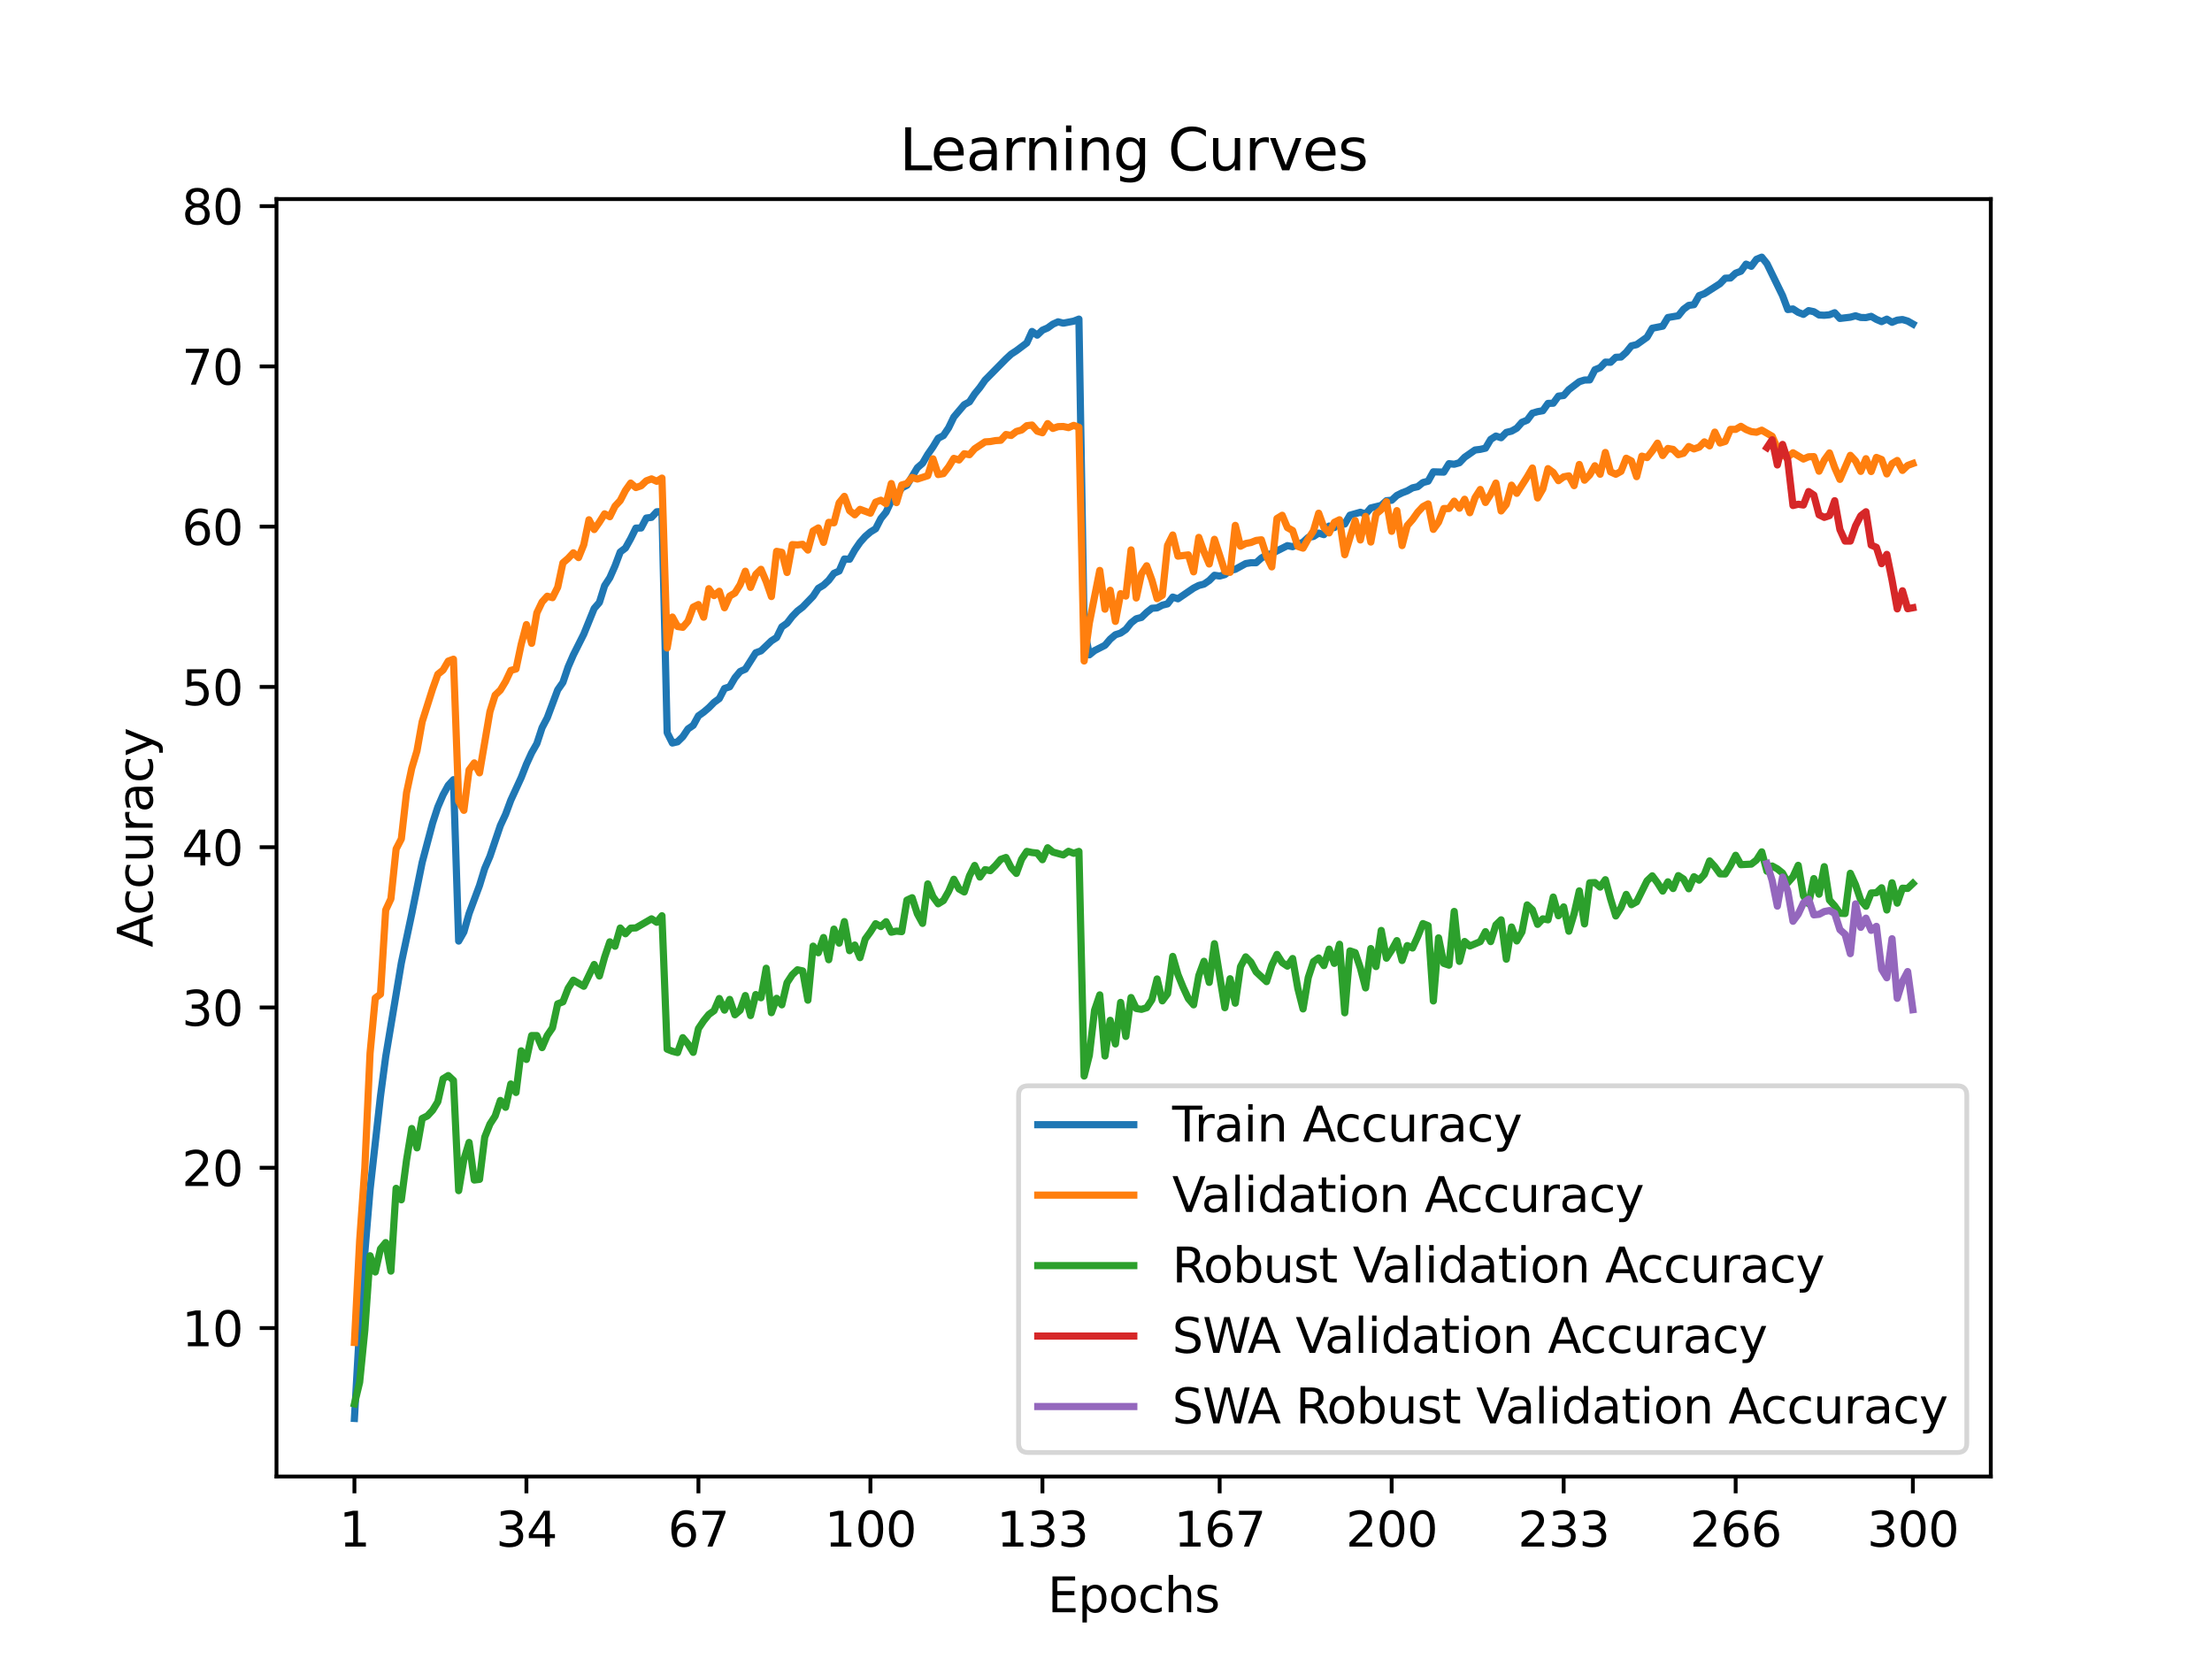 <?xml version="1.0" encoding="utf-8" standalone="no"?>
<!DOCTYPE svg PUBLIC "-//W3C//DTD SVG 1.1//EN"
  "http://www.w3.org/Graphics/SVG/1.1/DTD/svg11.dtd">
<svg xmlns:xlink="http://www.w3.org/1999/xlink" width="460.8pt" height="345.6pt" viewBox="0 0 460.8 345.6" xmlns="http://www.w3.org/2000/svg" version="1.1">
 <defs>
  <style type="text/css">*{stroke-linejoin: round; stroke-linecap: butt}</style>
 </defs>
 <g id="figure_1">
  <g id="patch_1">
   <path d="M 0 345.6 
L 460.8 345.6 
L 460.8 0 
L 0 0 
z
" style="fill: #ffffff"/>
  </g>
  <g id="axes_1">
   <g id="patch_2">
    <path d="M 57.6 307.584 
L 414.72 307.584 
L 414.72 41.472 
L 57.6 41.472 
z
" style="fill: #ffffff"/>
   </g>
   <g id="matplotlib.axis_1">
    <g id="xtick_1">
     <g id="line2d_1">
      <defs>
       <path id="m0b5b64eb12" d="M 0 0 
L 0 3.5 
" style="stroke: #000000; stroke-width: 0.8"/>
      </defs>
      <g>
       <use xlink:href="#m0b5b64eb12" x="73.833" y="307.584" style="stroke: #000000; stroke-width: 0.8"/>
      </g>
     </g>
     <g id="text_1">
      <!-- 1 -->
      <g transform="translate(70.651 322.182) scale(0.1 -0.1)">
       <defs>
        <path id="DejaVuSans-31" d="M 794 531 
L 1825 531 
L 1825 4091 
L 703 3866 
L 703 4441 
L 1819 4666 
L 2450 4666 
L 2450 531 
L 3481 531 
L 3481 0 
L 794 0 
L 794 531 
z
" transform="scale(0.016)"/>
       </defs>
       <use xlink:href="#DejaVuSans-31"/>
      </g>
     </g>
    </g>
    <g id="xtick_2">
     <g id="line2d_2">
      <g>
       <use xlink:href="#m0b5b64eb12" x="109.664" y="307.584" style="stroke: #000000; stroke-width: 0.8"/>
      </g>
     </g>
     <g id="text_2">
      <!-- 34 -->
      <g transform="translate(103.302 322.182) scale(0.1 -0.1)">
       <defs>
        <path id="DejaVuSans-33" d="M 2597 2516 
Q 3050 2419 3304 2112 
Q 3559 1806 3559 1356 
Q 3559 666 3084 287 
Q 2609 -91 1734 -91 
Q 1441 -91 1130 -33 
Q 819 25 488 141 
L 488 750 
Q 750 597 1062 519 
Q 1375 441 1716 441 
Q 2309 441 2620 675 
Q 2931 909 2931 1356 
Q 2931 1769 2642 2001 
Q 2353 2234 1838 2234 
L 1294 2234 
L 1294 2753 
L 1863 2753 
Q 2328 2753 2575 2939 
Q 2822 3125 2822 3475 
Q 2822 3834 2567 4026 
Q 2313 4219 1838 4219 
Q 1578 4219 1281 4162 
Q 984 4106 628 3988 
L 628 4550 
Q 988 4650 1302 4700 
Q 1616 4750 1894 4750 
Q 2613 4750 3031 4423 
Q 3450 4097 3450 3541 
Q 3450 3153 3228 2886 
Q 3006 2619 2597 2516 
z
" transform="scale(0.016)"/>
        <path id="DejaVuSans-34" d="M 2419 4116 
L 825 1625 
L 2419 1625 
L 2419 4116 
z
M 2253 4666 
L 3047 4666 
L 3047 1625 
L 3713 1625 
L 3713 1100 
L 3047 1100 
L 3047 0 
L 2419 0 
L 2419 1100 
L 313 1100 
L 313 1709 
L 2253 4666 
z
" transform="scale(0.016)"/>
       </defs>
       <use xlink:href="#DejaVuSans-33"/>
       <use xlink:href="#DejaVuSans-34" x="63.623"/>
      </g>
     </g>
    </g>
    <g id="xtick_3">
     <g id="line2d_3">
      <g>
       <use xlink:href="#m0b5b64eb12" x="145.496" y="307.584" style="stroke: #000000; stroke-width: 0.8"/>
      </g>
     </g>
     <g id="text_3">
      <!-- 67 -->
      <g transform="translate(139.133 322.182) scale(0.1 -0.1)">
       <defs>
        <path id="DejaVuSans-36" d="M 2113 2584 
Q 1688 2584 1439 2293 
Q 1191 2003 1191 1497 
Q 1191 994 1439 701 
Q 1688 409 2113 409 
Q 2538 409 2786 701 
Q 3034 994 3034 1497 
Q 3034 2003 2786 2293 
Q 2538 2584 2113 2584 
z
M 3366 4563 
L 3366 3988 
Q 3128 4100 2886 4159 
Q 2644 4219 2406 4219 
Q 1781 4219 1451 3797 
Q 1122 3375 1075 2522 
Q 1259 2794 1537 2939 
Q 1816 3084 2150 3084 
Q 2853 3084 3261 2657 
Q 3669 2231 3669 1497 
Q 3669 778 3244 343 
Q 2819 -91 2113 -91 
Q 1303 -91 875 529 
Q 447 1150 447 2328 
Q 447 3434 972 4092 
Q 1497 4750 2381 4750 
Q 2619 4750 2861 4703 
Q 3103 4656 3366 4563 
z
" transform="scale(0.016)"/>
        <path id="DejaVuSans-37" d="M 525 4666 
L 3525 4666 
L 3525 4397 
L 1831 0 
L 1172 0 
L 2766 4134 
L 525 4134 
L 525 4666 
z
" transform="scale(0.016)"/>
       </defs>
       <use xlink:href="#DejaVuSans-36"/>
       <use xlink:href="#DejaVuSans-37" x="63.623"/>
      </g>
     </g>
    </g>
    <g id="xtick_4">
     <g id="line2d_4">
      <g>
       <use xlink:href="#m0b5b64eb12" x="181.327" y="307.584" style="stroke: #000000; stroke-width: 0.8"/>
      </g>
     </g>
     <g id="text_4">
      <!-- 100 -->
      <g transform="translate(171.783 322.182) scale(0.1 -0.1)">
       <defs>
        <path id="DejaVuSans-30" d="M 2034 4250 
Q 1547 4250 1301 3770 
Q 1056 3291 1056 2328 
Q 1056 1369 1301 889 
Q 1547 409 2034 409 
Q 2525 409 2770 889 
Q 3016 1369 3016 2328 
Q 3016 3291 2770 3770 
Q 2525 4250 2034 4250 
z
M 2034 4750 
Q 2819 4750 3233 4129 
Q 3647 3509 3647 2328 
Q 3647 1150 3233 529 
Q 2819 -91 2034 -91 
Q 1250 -91 836 529 
Q 422 1150 422 2328 
Q 422 3509 836 4129 
Q 1250 4750 2034 4750 
z
" transform="scale(0.016)"/>
       </defs>
       <use xlink:href="#DejaVuSans-31"/>
       <use xlink:href="#DejaVuSans-30" x="63.623"/>
       <use xlink:href="#DejaVuSans-30" x="127.246"/>
      </g>
     </g>
    </g>
    <g id="xtick_5">
     <g id="line2d_5">
      <g>
       <use xlink:href="#m0b5b64eb12" x="217.158" y="307.584" style="stroke: #000000; stroke-width: 0.8"/>
      </g>
     </g>
     <g id="text_5">
      <!-- 133 -->
      <g transform="translate(207.615 322.182) scale(0.1 -0.1)">
       <use xlink:href="#DejaVuSans-31"/>
       <use xlink:href="#DejaVuSans-33" x="63.623"/>
       <use xlink:href="#DejaVuSans-33" x="127.246"/>
      </g>
     </g>
    </g>
    <g id="xtick_6">
     <g id="line2d_6">
      <g>
       <use xlink:href="#m0b5b64eb12" x="254.076" y="307.584" style="stroke: #000000; stroke-width: 0.8"/>
      </g>
     </g>
     <g id="text_6">
      <!-- 167 -->
      <g transform="translate(244.532 322.182) scale(0.1 -0.1)">
       <use xlink:href="#DejaVuSans-31"/>
       <use xlink:href="#DejaVuSans-36" x="63.623"/>
       <use xlink:href="#DejaVuSans-37" x="127.246"/>
      </g>
     </g>
    </g>
    <g id="xtick_7">
     <g id="line2d_7">
      <g>
       <use xlink:href="#m0b5b64eb12" x="289.907" y="307.584" style="stroke: #000000; stroke-width: 0.8"/>
      </g>
     </g>
     <g id="text_7">
      <!-- 200 -->
      <g transform="translate(280.363 322.182) scale(0.1 -0.1)">
       <defs>
        <path id="DejaVuSans-32" d="M 1228 531 
L 3431 531 
L 3431 0 
L 469 0 
L 469 531 
Q 828 903 1448 1529 
Q 2069 2156 2228 2338 
Q 2531 2678 2651 2914 
Q 2772 3150 2772 3378 
Q 2772 3750 2511 3984 
Q 2250 4219 1831 4219 
Q 1534 4219 1204 4116 
Q 875 4013 500 3803 
L 500 4441 
Q 881 4594 1212 4672 
Q 1544 4750 1819 4750 
Q 2544 4750 2975 4387 
Q 3406 4025 3406 3419 
Q 3406 3131 3298 2873 
Q 3191 2616 2906 2266 
Q 2828 2175 2409 1742 
Q 1991 1309 1228 531 
z
" transform="scale(0.016)"/>
       </defs>
       <use xlink:href="#DejaVuSans-32"/>
       <use xlink:href="#DejaVuSans-30" x="63.623"/>
       <use xlink:href="#DejaVuSans-30" x="127.246"/>
      </g>
     </g>
    </g>
    <g id="xtick_8">
     <g id="line2d_8">
      <g>
       <use xlink:href="#m0b5b64eb12" x="325.739" y="307.584" style="stroke: #000000; stroke-width: 0.8"/>
      </g>
     </g>
     <g id="text_8">
      <!-- 233 -->
      <g transform="translate(316.195 322.182) scale(0.1 -0.1)">
       <use xlink:href="#DejaVuSans-32"/>
       <use xlink:href="#DejaVuSans-33" x="63.623"/>
       <use xlink:href="#DejaVuSans-33" x="127.246"/>
      </g>
     </g>
    </g>
    <g id="xtick_9">
     <g id="line2d_9">
      <g>
       <use xlink:href="#m0b5b64eb12" x="361.57" y="307.584" style="stroke: #000000; stroke-width: 0.8"/>
      </g>
     </g>
     <g id="text_9">
      <!-- 266 -->
      <g transform="translate(352.026 322.182) scale(0.1 -0.1)">
       <use xlink:href="#DejaVuSans-32"/>
       <use xlink:href="#DejaVuSans-36" x="63.623"/>
       <use xlink:href="#DejaVuSans-36" x="127.246"/>
      </g>
     </g>
    </g>
    <g id="xtick_10">
     <g id="line2d_10">
      <g>
       <use xlink:href="#m0b5b64eb12" x="398.487" y="307.584" style="stroke: #000000; stroke-width: 0.8"/>
      </g>
     </g>
     <g id="text_10">
      <!-- 300 -->
      <g transform="translate(388.944 322.182) scale(0.1 -0.1)">
       <use xlink:href="#DejaVuSans-33"/>
       <use xlink:href="#DejaVuSans-30" x="63.623"/>
       <use xlink:href="#DejaVuSans-30" x="127.246"/>
      </g>
     </g>
    </g>
    <g id="text_11">
     <!-- Epochs -->
     <g transform="translate(218.244 335.861) scale(0.1 -0.1)">
      <defs>
       <path id="DejaVuSans-45" d="M 628 4666 
L 3578 4666 
L 3578 4134 
L 1259 4134 
L 1259 2753 
L 3481 2753 
L 3481 2222 
L 1259 2222 
L 1259 531 
L 3634 531 
L 3634 0 
L 628 0 
L 628 4666 
z
" transform="scale(0.016)"/>
       <path id="DejaVuSans-70" d="M 1159 525 
L 1159 -1331 
L 581 -1331 
L 581 3500 
L 1159 3500 
L 1159 2969 
Q 1341 3281 1617 3432 
Q 1894 3584 2278 3584 
Q 2916 3584 3314 3078 
Q 3713 2572 3713 1747 
Q 3713 922 3314 415 
Q 2916 -91 2278 -91 
Q 1894 -91 1617 61 
Q 1341 213 1159 525 
z
M 3116 1747 
Q 3116 2381 2855 2742 
Q 2594 3103 2138 3103 
Q 1681 3103 1420 2742 
Q 1159 2381 1159 1747 
Q 1159 1113 1420 752 
Q 1681 391 2138 391 
Q 2594 391 2855 752 
Q 3116 1113 3116 1747 
z
" transform="scale(0.016)"/>
       <path id="DejaVuSans-6f" d="M 1959 3097 
Q 1497 3097 1228 2736 
Q 959 2375 959 1747 
Q 959 1119 1226 758 
Q 1494 397 1959 397 
Q 2419 397 2687 759 
Q 2956 1122 2956 1747 
Q 2956 2369 2687 2733 
Q 2419 3097 1959 3097 
z
M 1959 3584 
Q 2709 3584 3137 3096 
Q 3566 2609 3566 1747 
Q 3566 888 3137 398 
Q 2709 -91 1959 -91 
Q 1206 -91 779 398 
Q 353 888 353 1747 
Q 353 2609 779 3096 
Q 1206 3584 1959 3584 
z
" transform="scale(0.016)"/>
       <path id="DejaVuSans-63" d="M 3122 3366 
L 3122 2828 
Q 2878 2963 2633 3030 
Q 2388 3097 2138 3097 
Q 1578 3097 1268 2742 
Q 959 2388 959 1747 
Q 959 1106 1268 751 
Q 1578 397 2138 397 
Q 2388 397 2633 464 
Q 2878 531 3122 666 
L 3122 134 
Q 2881 22 2623 -34 
Q 2366 -91 2075 -91 
Q 1284 -91 818 406 
Q 353 903 353 1747 
Q 353 2603 823 3093 
Q 1294 3584 2113 3584 
Q 2378 3584 2631 3529 
Q 2884 3475 3122 3366 
z
" transform="scale(0.016)"/>
       <path id="DejaVuSans-68" d="M 3513 2113 
L 3513 0 
L 2938 0 
L 2938 2094 
Q 2938 2591 2744 2837 
Q 2550 3084 2163 3084 
Q 1697 3084 1428 2787 
Q 1159 2491 1159 1978 
L 1159 0 
L 581 0 
L 581 4863 
L 1159 4863 
L 1159 2956 
Q 1366 3272 1645 3428 
Q 1925 3584 2291 3584 
Q 2894 3584 3203 3211 
Q 3513 2838 3513 2113 
z
" transform="scale(0.016)"/>
       <path id="DejaVuSans-73" d="M 2834 3397 
L 2834 2853 
Q 2591 2978 2328 3040 
Q 2066 3103 1784 3103 
Q 1356 3103 1142 2972 
Q 928 2841 928 2578 
Q 928 2378 1081 2264 
Q 1234 2150 1697 2047 
L 1894 2003 
Q 2506 1872 2764 1633 
Q 3022 1394 3022 966 
Q 3022 478 2636 193 
Q 2250 -91 1575 -91 
Q 1294 -91 989 -36 
Q 684 19 347 128 
L 347 722 
Q 666 556 975 473 
Q 1284 391 1588 391 
Q 1994 391 2212 530 
Q 2431 669 2431 922 
Q 2431 1156 2273 1281 
Q 2116 1406 1581 1522 
L 1381 1569 
Q 847 1681 609 1914 
Q 372 2147 372 2553 
Q 372 3047 722 3315 
Q 1072 3584 1716 3584 
Q 2034 3584 2315 3537 
Q 2597 3491 2834 3397 
z
" transform="scale(0.016)"/>
      </defs>
      <use xlink:href="#DejaVuSans-45"/>
      <use xlink:href="#DejaVuSans-70" x="63.184"/>
      <use xlink:href="#DejaVuSans-6f" x="126.66"/>
      <use xlink:href="#DejaVuSans-63" x="187.842"/>
      <use xlink:href="#DejaVuSans-68" x="242.822"/>
      <use xlink:href="#DejaVuSans-73" x="306.201"/>
     </g>
    </g>
   </g>
   <g id="matplotlib.axis_2">
    <g id="ytick_1">
     <g id="line2d_11">
      <defs>
       <path id="mb87dd164bf" d="M 0 0 
L -3.5 0 
" style="stroke: #000000; stroke-width: 0.8"/>
      </defs>
      <g>
       <use xlink:href="#mb87dd164bf" x="57.6" y="276.654" style="stroke: #000000; stroke-width: 0.8"/>
      </g>
     </g>
     <g id="text_12">
      <!-- 10 -->
      <g transform="translate(37.875 280.453) scale(0.1 -0.1)">
       <use xlink:href="#DejaVuSans-31"/>
       <use xlink:href="#DejaVuSans-30" x="63.623"/>
      </g>
     </g>
    </g>
    <g id="ytick_2">
     <g id="line2d_12">
      <g>
       <use xlink:href="#mb87dd164bf" x="57.6" y="243.266" style="stroke: #000000; stroke-width: 0.8"/>
      </g>
     </g>
     <g id="text_13">
      <!-- 20 -->
      <g transform="translate(37.875 247.065) scale(0.1 -0.1)">
       <use xlink:href="#DejaVuSans-32"/>
       <use xlink:href="#DejaVuSans-30" x="63.623"/>
      </g>
     </g>
    </g>
    <g id="ytick_3">
     <g id="line2d_13">
      <g>
       <use xlink:href="#mb87dd164bf" x="57.6" y="209.878" style="stroke: #000000; stroke-width: 0.8"/>
      </g>
     </g>
     <g id="text_14">
      <!-- 30 -->
      <g transform="translate(37.875 213.677) scale(0.1 -0.1)">
       <use xlink:href="#DejaVuSans-33"/>
       <use xlink:href="#DejaVuSans-30" x="63.623"/>
      </g>
     </g>
    </g>
    <g id="ytick_4">
     <g id="line2d_14">
      <g>
       <use xlink:href="#mb87dd164bf" x="57.6" y="176.49" style="stroke: #000000; stroke-width: 0.8"/>
      </g>
     </g>
     <g id="text_15">
      <!-- 40 -->
      <g transform="translate(37.875 180.289) scale(0.1 -0.1)">
       <use xlink:href="#DejaVuSans-34"/>
       <use xlink:href="#DejaVuSans-30" x="63.623"/>
      </g>
     </g>
    </g>
    <g id="ytick_5">
     <g id="line2d_15">
      <g>
       <use xlink:href="#mb87dd164bf" x="57.6" y="143.101" style="stroke: #000000; stroke-width: 0.8"/>
      </g>
     </g>
     <g id="text_16">
      <!-- 50 -->
      <g transform="translate(37.875 146.901) scale(0.1 -0.1)">
       <defs>
        <path id="DejaVuSans-35" d="M 691 4666 
L 3169 4666 
L 3169 4134 
L 1269 4134 
L 1269 2991 
Q 1406 3038 1543 3061 
Q 1681 3084 1819 3084 
Q 2600 3084 3056 2656 
Q 3513 2228 3513 1497 
Q 3513 744 3044 326 
Q 2575 -91 1722 -91 
Q 1428 -91 1123 -41 
Q 819 9 494 109 
L 494 744 
Q 775 591 1075 516 
Q 1375 441 1709 441 
Q 2250 441 2565 725 
Q 2881 1009 2881 1497 
Q 2881 1984 2565 2268 
Q 2250 2553 1709 2553 
Q 1456 2553 1204 2497 
Q 953 2441 691 2322 
L 691 4666 
z
" transform="scale(0.016)"/>
       </defs>
       <use xlink:href="#DejaVuSans-35"/>
       <use xlink:href="#DejaVuSans-30" x="63.623"/>
      </g>
     </g>
    </g>
    <g id="ytick_6">
     <g id="line2d_16">
      <g>
       <use xlink:href="#mb87dd164bf" x="57.6" y="109.713" style="stroke: #000000; stroke-width: 0.8"/>
      </g>
     </g>
     <g id="text_17">
      <!-- 60 -->
      <g transform="translate(37.875 113.513) scale(0.1 -0.1)">
       <use xlink:href="#DejaVuSans-36"/>
       <use xlink:href="#DejaVuSans-30" x="63.623"/>
      </g>
     </g>
    </g>
    <g id="ytick_7">
     <g id="line2d_17">
      <g>
       <use xlink:href="#mb87dd164bf" x="57.6" y="76.325" style="stroke: #000000; stroke-width: 0.8"/>
      </g>
     </g>
     <g id="text_18">
      <!-- 70 -->
      <g transform="translate(37.875 80.125) scale(0.1 -0.1)">
       <use xlink:href="#DejaVuSans-37"/>
       <use xlink:href="#DejaVuSans-30" x="63.623"/>
      </g>
     </g>
    </g>
    <g id="ytick_8">
     <g id="line2d_18">
      <g>
       <use xlink:href="#mb87dd164bf" x="57.6" y="42.937" style="stroke: #000000; stroke-width: 0.8"/>
      </g>
     </g>
     <g id="text_19">
      <!-- 80 -->
      <g transform="translate(37.875 46.736) scale(0.1 -0.1)">
       <defs>
        <path id="DejaVuSans-38" d="M 2034 2216 
Q 1584 2216 1326 1975 
Q 1069 1734 1069 1313 
Q 1069 891 1326 650 
Q 1584 409 2034 409 
Q 2484 409 2743 651 
Q 3003 894 3003 1313 
Q 3003 1734 2745 1975 
Q 2488 2216 2034 2216 
z
M 1403 2484 
Q 997 2584 770 2862 
Q 544 3141 544 3541 
Q 544 4100 942 4425 
Q 1341 4750 2034 4750 
Q 2731 4750 3128 4425 
Q 3525 4100 3525 3541 
Q 3525 3141 3298 2862 
Q 3072 2584 2669 2484 
Q 3125 2378 3379 2068 
Q 3634 1759 3634 1313 
Q 3634 634 3220 271 
Q 2806 -91 2034 -91 
Q 1263 -91 848 271 
Q 434 634 434 1313 
Q 434 1759 690 2068 
Q 947 2378 1403 2484 
z
M 1172 3481 
Q 1172 3119 1398 2916 
Q 1625 2713 2034 2713 
Q 2441 2713 2670 2916 
Q 2900 3119 2900 3481 
Q 2900 3844 2670 4047 
Q 2441 4250 2034 4250 
Q 1625 4250 1398 4047 
Q 1172 3844 1172 3481 
z
" transform="scale(0.016)"/>
       </defs>
       <use xlink:href="#DejaVuSans-38"/>
       <use xlink:href="#DejaVuSans-30" x="63.623"/>
      </g>
     </g>
    </g>
    <g id="text_20">
     <!-- Accuracy -->
     <g transform="translate(31.795 197.356) rotate(-90) scale(0.1 -0.1)">
      <defs>
       <path id="DejaVuSans-41" d="M 2188 4044 
L 1331 1722 
L 3047 1722 
L 2188 4044 
z
M 1831 4666 
L 2547 4666 
L 4325 0 
L 3669 0 
L 3244 1197 
L 1141 1197 
L 716 0 
L 50 0 
L 1831 4666 
z
" transform="scale(0.016)"/>
       <path id="DejaVuSans-75" d="M 544 1381 
L 544 3500 
L 1119 3500 
L 1119 1403 
Q 1119 906 1312 657 
Q 1506 409 1894 409 
Q 2359 409 2629 706 
Q 2900 1003 2900 1516 
L 2900 3500 
L 3475 3500 
L 3475 0 
L 2900 0 
L 2900 538 
Q 2691 219 2414 64 
Q 2138 -91 1772 -91 
Q 1169 -91 856 284 
Q 544 659 544 1381 
z
M 1991 3584 
L 1991 3584 
z
" transform="scale(0.016)"/>
       <path id="DejaVuSans-72" d="M 2631 2963 
Q 2534 3019 2420 3045 
Q 2306 3072 2169 3072 
Q 1681 3072 1420 2755 
Q 1159 2438 1159 1844 
L 1159 0 
L 581 0 
L 581 3500 
L 1159 3500 
L 1159 2956 
Q 1341 3275 1631 3429 
Q 1922 3584 2338 3584 
Q 2397 3584 2469 3576 
Q 2541 3569 2628 3553 
L 2631 2963 
z
" transform="scale(0.016)"/>
       <path id="DejaVuSans-61" d="M 2194 1759 
Q 1497 1759 1228 1600 
Q 959 1441 959 1056 
Q 959 750 1161 570 
Q 1363 391 1709 391 
Q 2188 391 2477 730 
Q 2766 1069 2766 1631 
L 2766 1759 
L 2194 1759 
z
M 3341 1997 
L 3341 0 
L 2766 0 
L 2766 531 
Q 2569 213 2275 61 
Q 1981 -91 1556 -91 
Q 1019 -91 701 211 
Q 384 513 384 1019 
Q 384 1609 779 1909 
Q 1175 2209 1959 2209 
L 2766 2209 
L 2766 2266 
Q 2766 2663 2505 2880 
Q 2244 3097 1772 3097 
Q 1472 3097 1187 3025 
Q 903 2953 641 2809 
L 641 3341 
Q 956 3463 1253 3523 
Q 1550 3584 1831 3584 
Q 2591 3584 2966 3190 
Q 3341 2797 3341 1997 
z
" transform="scale(0.016)"/>
       <path id="DejaVuSans-79" d="M 2059 -325 
Q 1816 -950 1584 -1140 
Q 1353 -1331 966 -1331 
L 506 -1331 
L 506 -850 
L 844 -850 
Q 1081 -850 1212 -737 
Q 1344 -625 1503 -206 
L 1606 56 
L 191 3500 
L 800 3500 
L 1894 763 
L 2988 3500 
L 3597 3500 
L 2059 -325 
z
" transform="scale(0.016)"/>
      </defs>
      <use xlink:href="#DejaVuSans-41"/>
      <use xlink:href="#DejaVuSans-63" x="66.658"/>
      <use xlink:href="#DejaVuSans-63" x="121.639"/>
      <use xlink:href="#DejaVuSans-75" x="176.619"/>
      <use xlink:href="#DejaVuSans-72" x="239.998"/>
      <use xlink:href="#DejaVuSans-61" x="281.111"/>
      <use xlink:href="#DejaVuSans-63" x="342.391"/>
      <use xlink:href="#DejaVuSans-79" x="397.371"/>
     </g>
    </g>
   </g>
   <g id="line2d_19">
    <path d="M 73.833 295.488 
L 74.919 276.433 
L 76.004 260.871 
L 77.09 247.843 
L 79.262 228.351 
L 80.348 220.138 
L 83.605 200.602 
L 85.777 190.362 
L 87.948 179.648 
L 90.12 171.461 
L 91.206 168.116 
L 92.291 165.598 
L 93.377 163.602 
L 94.463 162.423 
L 95.549 196.042 
L 96.635 194.142 
L 97.72 190.296 
L 99.892 184.466 
L 100.978 180.92 
L 102.064 178.396 
L 104.235 171.975 
L 105.321 169.642 
L 106.407 166.704 
L 108.578 161.976 
L 109.664 159.208 
L 110.75 156.827 
L 111.836 154.911 
L 112.922 151.599 
L 114.007 149.522 
L 116.179 143.716 
L 117.265 142.157 
L 118.351 138.941 
L 119.436 136.441 
L 121.608 132.11 
L 123.78 126.751 
L 124.865 125.503 
L 125.951 122.017 
L 127.037 120.347 
L 128.123 117.883 
L 129.209 114.989 
L 130.294 114.167 
L 131.38 112.217 
L 132.466 110.011 
L 133.552 109.991 
L 134.638 107.92 
L 135.723 107.774 
L 136.809 106.615 
L 137.895 106.555 
L 138.981 152.624 
L 140.067 154.784 
L 141.152 154.53 
L 142.238 153.465 
L 143.324 151.849 
L 144.41 151.101 
L 145.496 149.125 
L 146.581 148.357 
L 147.667 147.429 
L 148.753 146.323 
L 149.839 145.529 
L 150.925 143.425 
L 152.01 143.061 
L 153.096 141.202 
L 154.182 139.886 
L 155.268 139.399 
L 157.439 135.986 
L 158.525 135.589 
L 160.697 133.509 
L 161.783 132.815 
L 162.868 130.591 
L 163.954 129.83 
L 165.04 128.411 
L 166.126 127.289 
L 167.212 126.458 
L 169.383 124.207 
L 170.469 122.558 
L 171.555 121.9 
L 172.641 120.885 
L 173.726 119.433 
L 174.812 118.955 
L 175.898 116.448 
L 176.984 116.501 
L 178.07 114.568 
L 179.155 112.995 
L 180.241 111.76 
L 181.327 110.822 
L 182.413 110.154 
L 183.499 108.027 
L 184.584 106.688 
L 185.67 104.351 
L 186.756 103.433 
L 187.842 101.65 
L 188.928 101.079 
L 191.099 97.45 
L 192.185 96.505 
L 193.271 94.662 
L 194.357 93.093 
L 195.442 91.3 
L 196.528 90.739 
L 197.614 89.123 
L 198.7 86.873 
L 200.871 84.302 
L 201.957 83.711 
L 203.043 82.058 
L 204.129 80.726 
L 205.215 79.183 
L 209.558 74.779 
L 210.644 73.774 
L 211.729 73.067 
L 213.901 71.437 
L 214.987 69.05 
L 216.073 69.818 
L 217.158 68.783 
L 218.244 68.312 
L 219.33 67.531 
L 220.416 67.04 
L 221.502 67.321 
L 223.673 66.903 
L 224.759 66.476 
L 225.845 130.901 
L 226.931 136.414 
L 228.016 135.536 
L 230.188 134.427 
L 231.274 133.148 
L 232.36 132.227 
L 233.445 131.876 
L 234.531 131.125 
L 235.617 129.76 
L 236.703 128.902 
L 237.789 128.621 
L 238.875 127.573 
L 239.96 126.715 
L 241.046 126.634 
L 242.132 126.067 
L 243.218 125.796 
L 244.304 124.384 
L 245.389 124.741 
L 248.647 122.514 
L 249.733 121.96 
L 250.818 121.68 
L 251.904 120.935 
L 252.99 119.84 
L 254.076 120 
L 255.162 119.703 
L 256.247 118.852 
L 257.333 118.598 
L 259.505 117.403 
L 260.591 117.229 
L 261.676 117.226 
L 262.762 116.254 
L 263.848 115.613 
L 264.934 115.313 
L 268.191 113.667 
L 269.277 113.884 
L 271.449 112.949 
L 272.534 111.947 
L 273.62 111.753 
L 274.706 111.052 
L 275.792 111.373 
L 276.878 109.59 
L 277.963 109.904 
L 279.049 108.688 
L 280.135 109.162 
L 281.221 107.326 
L 283.392 106.712 
L 284.478 107.082 
L 285.564 105.817 
L 287.736 105.286 
L 288.821 104.301 
L 289.907 104.214 
L 290.993 103.209 
L 292.079 102.669 
L 293.165 102.254 
L 294.25 101.63 
L 295.336 101.383 
L 296.422 100.522 
L 297.508 100.238 
L 298.594 98.291 
L 300.765 98.351 
L 301.851 96.589 
L 302.937 96.712 
L 304.023 96.398 
L 305.108 95.26 
L 307.28 93.744 
L 308.366 93.61 
L 309.452 93.363 
L 310.537 91.537 
L 311.623 90.839 
L 312.709 91.186 
L 313.795 90.078 
L 314.881 89.814 
L 315.966 89.203 
L 317.052 87.974 
L 318.138 87.53 
L 319.224 86.071 
L 320.31 85.754 
L 321.395 85.56 
L 322.481 84.035 
L 323.567 84.001 
L 324.653 82.522 
L 325.739 82.389 
L 326.824 81.16 
L 328.996 79.514 
L 330.082 79.17 
L 331.168 79.14 
L 332.253 77.026 
L 333.339 76.586 
L 334.425 75.437 
L 335.511 75.471 
L 336.597 74.432 
L 337.682 74.379 
L 338.768 73.397 
L 339.854 72.048 
L 340.94 71.795 
L 343.111 70.249 
L 344.197 68.376 
L 346.369 67.948 
L 347.455 66.145 
L 349.626 65.775 
L 350.712 64.422 
L 351.798 63.618 
L 352.884 63.464 
L 353.969 61.574 
L 355.055 61.18 
L 358.313 59.087 
L 359.398 57.952 
L 360.484 57.915 
L 361.57 56.907 
L 362.656 56.503 
L 363.742 55.024 
L 364.827 55.474 
L 365.913 54.019 
L 366.999 53.568 
L 368.085 54.92 
L 371.342 61.594 
L 372.428 64.483 
L 373.514 64.362 
L 374.6 65.067 
L 375.685 65.488 
L 376.771 64.706 
L 377.857 64.93 
L 378.943 65.618 
L 380.029 65.675 
L 381.114 65.571 
L 382.2 65.147 
L 383.286 66.339 
L 385.458 66.079 
L 386.543 65.785 
L 387.629 66.135 
L 388.715 66.162 
L 389.801 65.902 
L 390.887 66.539 
L 391.972 67 
L 393.058 66.486 
L 394.144 67.14 
L 395.23 66.693 
L 396.316 66.563 
L 397.401 66.88 
L 398.487 67.494 
L 398.487 67.494 
" clip-path="url(#p95f26fc5dc)" style="fill: none; stroke: #1f77b4; stroke-width: 1.5; stroke-linecap: square"/>
   </g>
   <g id="line2d_20">
    <path d="M 73.833 279.659 
L 74.919 258.524 
L 76.004 243.232 
L 77.09 219.393 
L 78.176 207.908 
L 79.262 207.106 
L 80.348 189.578 
L 81.433 187.241 
L 82.519 176.857 
L 83.605 174.753 
L 84.691 165.138 
L 85.777 160.029 
L 86.862 156.423 
L 87.948 150.347 
L 90.12 143.502 
L 91.206 140.464 
L 92.291 139.596 
L 93.377 137.726 
L 94.463 137.325 
L 95.549 166.907 
L 96.635 168.81 
L 97.72 160.396 
L 98.806 158.927 
L 99.892 160.997 
L 102.064 148.243 
L 103.149 144.804 
L 104.235 143.769 
L 105.321 141.966 
L 106.407 139.662 
L 107.493 139.362 
L 108.578 134.22 
L 109.664 130.114 
L 110.75 134.02 
L 111.836 127.676 
L 112.922 125.406 
L 114.007 124.204 
L 115.093 124.504 
L 116.179 122.334 
L 117.265 117.259 
L 118.351 116.324 
L 119.436 115.156 
L 120.522 116.157 
L 121.608 113.486 
L 122.694 108.278 
L 123.78 110.314 
L 124.865 108.779 
L 125.951 107.042 
L 127.037 107.643 
L 128.123 105.44 
L 129.209 104.271 
L 130.294 102.168 
L 131.38 100.632 
L 132.466 101.567 
L 133.552 101.199 
L 134.638 100.164 
L 135.723 99.764 
L 136.809 100.265 
L 137.895 99.597 
L 138.981 134.988 
L 140.067 128.544 
L 141.152 130.514 
L 142.238 130.681 
L 143.324 129.412 
L 144.41 126.474 
L 145.496 125.94 
L 146.581 128.578 
L 147.667 122.635 
L 148.753 124.07 
L 149.839 123.169 
L 150.925 126.608 
L 152.01 124.17 
L 153.096 123.536 
L 154.182 121.8 
L 155.268 118.995 
L 156.354 122.367 
L 157.439 119.663 
L 158.525 118.595 
L 159.611 121.132 
L 160.697 124.271 
L 161.783 114.855 
L 162.868 115.055 
L 163.954 119.262 
L 165.04 113.453 
L 166.126 113.52 
L 167.212 113.386 
L 168.297 114.588 
L 169.383 110.615 
L 170.469 109.98 
L 171.555 112.985 
L 172.641 108.812 
L 173.726 108.912 
L 174.812 104.739 
L 175.898 103.403 
L 176.984 106.375 
L 178.07 107.243 
L 179.155 106.107 
L 181.327 106.909 
L 182.413 104.605 
L 183.499 104.204 
L 184.584 104.939 
L 185.67 100.732 
L 186.756 104.705 
L 187.842 101.032 
L 188.928 100.732 
L 190.013 99.463 
L 191.099 99.797 
L 193.271 99.096 
L 194.357 95.59 
L 195.442 98.862 
L 196.528 98.662 
L 197.614 97.26 
L 198.7 95.49 
L 199.786 95.824 
L 200.871 94.522 
L 201.957 94.722 
L 203.043 93.487 
L 205.215 92.051 
L 206.3 91.984 
L 207.386 91.784 
L 208.472 91.717 
L 209.558 90.515 
L 210.644 90.716 
L 211.729 89.881 
L 212.815 89.58 
L 213.901 88.679 
L 214.987 88.545 
L 216.073 89.814 
L 217.158 90.148 
L 218.244 88.245 
L 219.33 89.247 
L 220.416 88.879 
L 221.502 88.846 
L 222.587 89.08 
L 223.673 88.612 
L 224.759 89.013 
L 225.845 137.693 
L 226.931 129.78 
L 229.102 118.828 
L 230.188 126.908 
L 231.274 122.968 
L 232.36 129.446 
L 233.445 123.67 
L 234.531 124.17 
L 235.617 114.555 
L 236.703 124.571 
L 237.789 119.529 
L 238.875 117.86 
L 239.96 120.832 
L 241.046 124.705 
L 242.132 124.003 
L 243.218 113.62 
L 244.304 111.45 
L 245.389 115.857 
L 247.561 115.59 
L 248.647 119.129 
L 249.733 111.95 
L 250.818 114.955 
L 251.904 117.493 
L 252.99 112.351 
L 255.162 118.995 
L 256.247 119.229 
L 257.333 109.446 
L 258.419 113.787 
L 259.505 113.219 
L 260.591 113.019 
L 261.676 112.585 
L 262.762 112.451 
L 263.848 115.857 
L 264.934 118.094 
L 266.02 108.011 
L 267.105 107.343 
L 268.191 109.914 
L 269.277 110.515 
L 270.363 113.82 
L 271.449 114.187 
L 272.534 112.251 
L 273.62 110.581 
L 274.706 106.909 
L 275.792 109.88 
L 276.878 111.016 
L 277.963 108.812 
L 279.049 108.278 
L 280.135 115.556 
L 282.307 108.445 
L 283.392 112.485 
L 284.478 107.577 
L 285.564 112.919 
L 286.65 107.076 
L 287.736 106.174 
L 288.821 104.505 
L 289.907 110.682 
L 290.993 106.375 
L 292.079 113.653 
L 293.165 109.48 
L 294.25 108.244 
L 295.336 106.708 
L 296.422 105.54 
L 297.508 104.972 
L 298.594 110.281 
L 299.679 108.779 
L 300.765 105.941 
L 301.851 105.941 
L 302.937 104.405 
L 304.023 105.874 
L 305.108 104.004 
L 306.194 106.809 
L 307.28 103.67 
L 308.366 101.967 
L 309.452 104.672 
L 310.537 102.969 
L 311.623 100.632 
L 312.709 106.441 
L 313.795 105.072 
L 314.881 101.066 
L 315.966 102.769 
L 318.138 99.363 
L 319.224 97.493 
L 320.31 103.737 
L 321.395 101.867 
L 322.481 97.627 
L 323.567 98.428 
L 324.653 100.131 
L 325.739 99.33 
L 326.824 99.129 
L 327.91 101.166 
L 328.996 96.759 
L 330.082 100.031 
L 331.168 98.929 
L 332.253 97.026 
L 333.339 98.795 
L 334.425 94.255 
L 335.511 98.295 
L 336.597 98.795 
L 337.682 98.195 
L 338.768 95.457 
L 339.854 96.024 
L 340.94 99.296 
L 342.026 95.023 
L 343.111 95.323 
L 344.197 93.954 
L 345.283 92.318 
L 346.369 94.889 
L 347.455 93.42 
L 348.54 93.62 
L 349.626 94.722 
L 350.712 94.422 
L 351.798 93.019 
L 352.884 93.52 
L 353.969 93.153 
L 355.055 92.051 
L 356.141 92.886 
L 357.227 90.014 
L 358.313 92.285 
L 359.398 91.951 
L 360.484 89.447 
L 361.57 89.447 
L 362.656 88.812 
L 363.742 89.48 
L 364.827 89.914 
L 365.913 90.048 
L 366.999 89.614 
L 369.171 90.883 
L 370.256 93.353 
L 371.342 94.856 
L 372.428 95.223 
L 373.514 94.321 
L 375.685 95.624 
L 376.771 95.156 
L 377.857 95.123 
L 378.943 98.161 
L 380.029 95.857 
L 381.114 94.355 
L 382.2 97.393 
L 383.286 99.864 
L 385.458 94.856 
L 386.543 96.024 
L 387.629 98.195 
L 388.715 95.557 
L 389.801 98.228 
L 390.887 95.29 
L 391.972 95.724 
L 393.058 98.729 
L 394.144 96.592 
L 395.23 95.924 
L 396.316 97.994 
L 397.401 96.959 
L 398.487 96.558 
L 398.487 96.558 
" clip-path="url(#p95f26fc5dc)" style="fill: none; stroke: #ff7f0e; stroke-width: 1.5; stroke-linecap: square"/>
   </g>
   <g id="line2d_21">
    <path d="M 73.833 292.45 
L 74.919 287.96 
L 76.004 277.068 
L 77.09 261.595 
L 78.176 264.979 
L 79.262 260.167 
L 80.348 258.854 
L 81.433 264.795 
L 82.519 247.549 
L 83.605 249.943 
L 84.691 241.654 
L 85.777 235.091 
L 86.862 239.121 
L 87.948 232.996 
L 89.034 232.466 
L 90.12 231.292 
L 91.206 229.519 
L 92.291 224.73 
L 93.377 224.062 
L 94.463 225.075 
L 95.549 248.032 
L 96.635 241.562 
L 97.72 237.993 
L 98.806 245.822 
L 99.892 245.683 
L 100.978 236.887 
L 102.064 234.17 
L 103.149 232.489 
L 104.235 229.243 
L 105.321 230.67 
L 106.407 225.812 
L 107.493 227.585 
L 108.578 218.904 
L 109.664 220.7 
L 110.75 215.726 
L 111.836 215.726 
L 112.922 218.236 
L 114.007 215.703 
L 115.093 214.114 
L 116.179 209.118 
L 117.265 208.703 
L 118.351 205.894 
L 119.436 204.19 
L 121.608 205.457 
L 123.78 200.92 
L 124.865 203.315 
L 125.951 199.401 
L 127.037 196.2 
L 128.123 197.121 
L 129.209 193.322 
L 130.294 194.519 
L 131.38 193.345 
L 132.466 193.299 
L 135.723 191.411 
L 136.809 192.124 
L 137.895 190.766 
L 138.981 218.559 
L 140.067 218.996 
L 141.152 219.272 
L 142.238 216.164 
L 143.324 217.476 
L 144.41 219.226 
L 145.496 214.276 
L 146.581 212.664 
L 147.667 211.328 
L 148.753 210.545 
L 149.839 208.013 
L 150.925 210.43 
L 152.01 208.197 
L 153.096 211.397 
L 154.182 210.453 
L 155.268 207.391 
L 156.354 211.559 
L 157.439 207.184 
L 158.525 207.851 
L 159.611 201.703 
L 160.697 210.96 
L 161.783 207.966 
L 162.868 209.325 
L 163.954 204.72 
L 165.04 203.062 
L 166.126 202.026 
L 167.212 202.256 
L 168.297 208.358 
L 169.383 197.098 
L 170.469 198.48 
L 171.555 195.302 
L 172.641 199.93 
L 173.726 193.552 
L 174.812 196.476 
L 175.898 191.986 
L 176.984 198.042 
L 178.07 196.868 
L 179.155 199.493 
L 180.241 195.624 
L 181.327 194.128 
L 182.413 192.424 
L 183.499 193.022 
L 184.584 192.009 
L 185.67 194.197 
L 186.756 193.966 
L 187.842 194.082 
L 188.928 187.519 
L 190.013 187.013 
L 191.099 190.351 
L 192.185 192.355 
L 193.271 184.134 
L 194.357 186.805 
L 195.442 188.279 
L 196.528 187.611 
L 197.614 185.7 
L 198.7 183.167 
L 199.786 185.193 
L 200.871 185.815 
L 201.957 182.453 
L 203.043 180.289 
L 204.129 182.707 
L 205.215 181.164 
L 206.3 181.371 
L 207.386 180.289 
L 208.472 179.022 
L 209.558 178.631 
L 210.644 180.749 
L 211.729 181.947 
L 212.815 178.999 
L 213.901 177.365 
L 214.987 177.595 
L 216.073 177.71 
L 217.158 179.092 
L 218.244 176.605 
L 219.33 177.503 
L 221.502 178.101 
L 222.587 177.342 
L 223.673 177.756 
L 224.759 177.365 
L 225.845 224.154 
L 226.931 219.825 
L 228.016 210.453 
L 229.102 207.253 
L 230.188 219.986 
L 231.274 212.549 
L 232.36 217.476 
L 233.445 208.818 
L 234.531 215.911 
L 235.617 207.805 
L 236.703 210.085 
L 237.789 210.269 
L 238.875 209.924 
L 239.96 208.266 
L 241.046 203.937 
L 242.132 208.496 
L 243.218 207.022 
L 244.304 199.239 
L 245.389 203.016 
L 246.475 205.687 
L 247.561 208.036 
L 248.647 209.325 
L 249.733 203.223 
L 250.818 200.253 
L 251.904 204.651 
L 252.99 196.591 
L 255.162 209.924 
L 256.247 203.891 
L 257.333 208.98 
L 258.419 201.381 
L 259.505 199.332 
L 260.591 200.437 
L 261.676 202.463 
L 263.848 204.489 
L 264.934 201.082 
L 266.02 198.825 
L 267.105 200.529 
L 268.191 201.266 
L 269.277 199.677 
L 270.363 205.917 
L 271.449 210.177 
L 272.534 203.638 
L 273.62 200.322 
L 274.706 199.562 
L 275.792 201.151 
L 276.878 197.72 
L 277.963 200.69 
L 279.049 196.707 
L 280.135 210.983 
L 281.221 198.088 
L 282.307 198.457 
L 283.392 201.657 
L 284.478 205.802 
L 285.564 197.605 
L 286.65 201.358 
L 287.736 193.828 
L 288.821 199.608 
L 289.907 197.927 
L 290.993 195.947 
L 292.079 200.091 
L 293.165 196.983 
L 294.25 197.489 
L 295.336 195.118 
L 296.422 192.401 
L 297.508 192.838 
L 298.594 208.519 
L 299.679 195.371 
L 300.765 200.69 
L 301.851 201.059 
L 302.937 189.868 
L 304.023 200.276 
L 305.108 196.131 
L 306.194 197.075 
L 308.366 196.154 
L 309.452 194.082 
L 310.537 196.154 
L 311.623 192.677 
L 312.709 191.618 
L 313.795 199.815 
L 314.881 193.115 
L 315.966 196.016 
L 317.052 194.128 
L 318.138 188.509 
L 319.224 189.522 
L 320.31 192.562 
L 321.395 191.411 
L 322.481 191.618 
L 323.567 186.874 
L 324.653 190.766 
L 325.739 188.924 
L 326.824 193.99 
L 327.91 190.374 
L 328.996 185.585 
L 330.082 192.47 
L 331.168 183.904 
L 332.253 183.858 
L 333.339 184.802 
L 334.425 183.259 
L 335.511 187.266 
L 336.597 190.812 
L 337.682 189.085 
L 338.768 186.322 
L 339.854 188.463 
L 340.94 187.865 
L 343.111 183.49 
L 344.197 182.453 
L 345.283 183.904 
L 346.369 185.631 
L 347.455 183.697 
L 348.54 185.101 
L 349.626 182.407 
L 350.712 183.121 
L 351.798 185.147 
L 352.884 182.638 
L 353.969 183.351 
L 355.055 182.154 
L 356.141 179.345 
L 357.227 180.542 
L 358.313 182.039 
L 359.398 182.062 
L 360.484 180.312 
L 361.57 178.17 
L 362.656 180.128 
L 364.827 180.013 
L 365.913 179.161 
L 366.999 177.457 
L 368.085 181.486 
L 369.171 180.404 
L 370.256 181.003 
L 371.342 181.878 
L 372.428 183.881 
L 373.514 182.638 
L 374.6 180.266 
L 375.685 186.621 
L 376.771 188.256 
L 377.857 183.029 
L 378.943 186.276 
L 380.029 180.542 
L 381.114 187.496 
L 382.2 188.716 
L 383.286 190.259 
L 384.372 190.305 
L 385.458 181.924 
L 386.543 184.318 
L 387.629 187.542 
L 388.715 188.786 
L 389.801 186.022 
L 390.887 185.976 
L 391.972 184.94 
L 393.058 189.568 
L 394.144 183.904 
L 395.23 188.141 
L 396.316 185.032 
L 397.401 185.078 
L 398.487 184.042 
L 398.487 184.042 
" clip-path="url(#p95f26fc5dc)" style="fill: none; stroke: #2ca02c; stroke-width: 1.5; stroke-linecap: square"/>
   </g>
   <g id="line2d_22">
    <path d="M 368.085 93.253 
L 369.171 91.617 
L 370.256 96.859 
L 371.342 92.585 
L 372.428 95.958 
L 373.514 105.306 
L 374.6 105.039 
L 375.685 105.206 
L 376.771 102.401 
L 377.857 103.136 
L 378.943 107.243 
L 380.029 107.777 
L 381.114 107.41 
L 382.2 104.305 
L 383.286 110.314 
L 384.372 112.718 
L 385.458 112.718 
L 386.543 109.546 
L 387.629 107.443 
L 388.715 106.608 
L 389.801 113.553 
L 390.887 114.02 
L 391.972 117.426 
L 393.058 115.49 
L 394.144 120.832 
L 395.23 126.841 
L 396.316 123.069 
L 397.401 126.808 
L 398.487 126.608 
L 398.487 126.608 
" clip-path="url(#p95f26fc5dc)" style="fill: none; stroke: #d62728; stroke-width: 1.5; stroke-linecap: square"/>
   </g>
   <g id="line2d_23">
    <path d="M 368.085 179.897 
L 369.171 183.42 
L 370.256 188.763 
L 371.342 182.707 
L 372.428 185.654 
L 373.514 191.917 
L 374.6 190.443 
L 375.685 188.095 
L 376.771 187.312 
L 377.857 190.582 
L 378.943 190.466 
L 380.029 189.891 
L 381.114 189.684 
L 382.2 190.259 
L 383.286 193.667 
L 384.372 194.634 
L 385.458 198.664 
L 386.543 188.302 
L 387.629 193.184 
L 388.715 191.272 
L 389.801 193.805 
L 390.887 192.976 
L 391.972 201.911 
L 393.058 203.684 
L 394.144 195.555 
L 395.23 207.966 
L 396.316 204.466 
L 397.401 202.394 
L 398.487 210.338 
L 398.487 210.338 
" clip-path="url(#p95f26fc5dc)" style="fill: none; stroke: #9467bd; stroke-width: 1.5; stroke-linecap: square"/>
   </g>
   <g id="patch_3">
    <path d="M 57.6 307.584 
L 57.6 41.472 
" style="fill: none; stroke: #000000; stroke-width: 0.8; stroke-linejoin: miter; stroke-linecap: square"/>
   </g>
   <g id="patch_4">
    <path d="M 414.72 307.584 
L 414.72 41.472 
" style="fill: none; stroke: #000000; stroke-width: 0.8; stroke-linejoin: miter; stroke-linecap: square"/>
   </g>
   <g id="patch_5">
    <path d="M 57.6 307.584 
L 414.72 307.584 
" style="fill: none; stroke: #000000; stroke-width: 0.8; stroke-linejoin: miter; stroke-linecap: square"/>
   </g>
   <g id="patch_6">
    <path d="M 57.6 41.472 
L 414.72 41.472 
" style="fill: none; stroke: #000000; stroke-width: 0.8; stroke-linejoin: miter; stroke-linecap: square"/>
   </g>
   <g id="text_21">
    <!-- Learning Curves -->
    <g transform="translate(187.376 35.472) scale(0.12 -0.12)">
     <defs>
      <path id="DejaVuSans-4c" d="M 628 4666 
L 1259 4666 
L 1259 531 
L 3531 531 
L 3531 0 
L 628 0 
L 628 4666 
z
" transform="scale(0.016)"/>
      <path id="DejaVuSans-65" d="M 3597 1894 
L 3597 1613 
L 953 1613 
Q 991 1019 1311 708 
Q 1631 397 2203 397 
Q 2534 397 2845 478 
Q 3156 559 3463 722 
L 3463 178 
Q 3153 47 2828 -22 
Q 2503 -91 2169 -91 
Q 1331 -91 842 396 
Q 353 884 353 1716 
Q 353 2575 817 3079 
Q 1281 3584 2069 3584 
Q 2775 3584 3186 3129 
Q 3597 2675 3597 1894 
z
M 3022 2063 
Q 3016 2534 2758 2815 
Q 2500 3097 2075 3097 
Q 1594 3097 1305 2825 
Q 1016 2553 972 2059 
L 3022 2063 
z
" transform="scale(0.016)"/>
      <path id="DejaVuSans-6e" d="M 3513 2113 
L 3513 0 
L 2938 0 
L 2938 2094 
Q 2938 2591 2744 2837 
Q 2550 3084 2163 3084 
Q 1697 3084 1428 2787 
Q 1159 2491 1159 1978 
L 1159 0 
L 581 0 
L 581 3500 
L 1159 3500 
L 1159 2956 
Q 1366 3272 1645 3428 
Q 1925 3584 2291 3584 
Q 2894 3584 3203 3211 
Q 3513 2838 3513 2113 
z
" transform="scale(0.016)"/>
      <path id="DejaVuSans-69" d="M 603 3500 
L 1178 3500 
L 1178 0 
L 603 0 
L 603 3500 
z
M 603 4863 
L 1178 4863 
L 1178 4134 
L 603 4134 
L 603 4863 
z
" transform="scale(0.016)"/>
      <path id="DejaVuSans-67" d="M 2906 1791 
Q 2906 2416 2648 2759 
Q 2391 3103 1925 3103 
Q 1463 3103 1205 2759 
Q 947 2416 947 1791 
Q 947 1169 1205 825 
Q 1463 481 1925 481 
Q 2391 481 2648 825 
Q 2906 1169 2906 1791 
z
M 3481 434 
Q 3481 -459 3084 -895 
Q 2688 -1331 1869 -1331 
Q 1566 -1331 1297 -1286 
Q 1028 -1241 775 -1147 
L 775 -588 
Q 1028 -725 1275 -790 
Q 1522 -856 1778 -856 
Q 2344 -856 2625 -561 
Q 2906 -266 2906 331 
L 2906 616 
Q 2728 306 2450 153 
Q 2172 0 1784 0 
Q 1141 0 747 490 
Q 353 981 353 1791 
Q 353 2603 747 3093 
Q 1141 3584 1784 3584 
Q 2172 3584 2450 3431 
Q 2728 3278 2906 2969 
L 2906 3500 
L 3481 3500 
L 3481 434 
z
" transform="scale(0.016)"/>
      <path id="DejaVuSans-20" transform="scale(0.016)"/>
      <path id="DejaVuSans-43" d="M 4122 4306 
L 4122 3641 
Q 3803 3938 3442 4084 
Q 3081 4231 2675 4231 
Q 1875 4231 1450 3742 
Q 1025 3253 1025 2328 
Q 1025 1406 1450 917 
Q 1875 428 2675 428 
Q 3081 428 3442 575 
Q 3803 722 4122 1019 
L 4122 359 
Q 3791 134 3420 21 
Q 3050 -91 2638 -91 
Q 1578 -91 968 557 
Q 359 1206 359 2328 
Q 359 3453 968 4101 
Q 1578 4750 2638 4750 
Q 3056 4750 3426 4639 
Q 3797 4528 4122 4306 
z
" transform="scale(0.016)"/>
      <path id="DejaVuSans-76" d="M 191 3500 
L 800 3500 
L 1894 563 
L 2988 3500 
L 3597 3500 
L 2284 0 
L 1503 0 
L 191 3500 
z
" transform="scale(0.016)"/>
     </defs>
     <use xlink:href="#DejaVuSans-4c"/>
     <use xlink:href="#DejaVuSans-65" x="53.963"/>
     <use xlink:href="#DejaVuSans-61" x="115.486"/>
     <use xlink:href="#DejaVuSans-72" x="176.766"/>
     <use xlink:href="#DejaVuSans-6e" x="216.129"/>
     <use xlink:href="#DejaVuSans-69" x="279.508"/>
     <use xlink:href="#DejaVuSans-6e" x="307.291"/>
     <use xlink:href="#DejaVuSans-67" x="370.67"/>
     <use xlink:href="#DejaVuSans-20" x="434.146"/>
     <use xlink:href="#DejaVuSans-43" x="465.934"/>
     <use xlink:href="#DejaVuSans-75" x="535.758"/>
     <use xlink:href="#DejaVuSans-72" x="599.137"/>
     <use xlink:href="#DejaVuSans-76" x="640.25"/>
     <use xlink:href="#DejaVuSans-65" x="699.43"/>
     <use xlink:href="#DejaVuSans-73" x="760.953"/>
    </g>
   </g>
   <g id="legend_1">
    <g id="patch_7">
     <path d="M 214.189 302.584 
L 407.72 302.584 
Q 409.72 302.584 409.72 300.584 
L 409.72 228.193 
Q 409.72 226.193 407.72 226.193 
L 214.189 226.193 
Q 212.189 226.193 212.189 228.193 
L 212.189 300.584 
Q 212.189 302.584 214.189 302.584 
z
" style="fill: #ffffff; opacity: 0.8; stroke: #cccccc; stroke-linejoin: miter"/>
    </g>
    <g id="line2d_24">
     <path d="M 216.189 234.292 
L 226.189 234.292 
L 236.189 234.292 
" style="fill: none; stroke: #1f77b4; stroke-width: 1.5; stroke-linecap: square"/>
    </g>
    <g id="text_22">
     <!-- Train Accuracy -->
     <g transform="translate(244.189 237.792) scale(0.1 -0.1)">
      <defs>
       <path id="DejaVuSans-54" d="M -19 4666 
L 3928 4666 
L 3928 4134 
L 2272 4134 
L 2272 0 
L 1638 0 
L 1638 4134 
L -19 4134 
L -19 4666 
z
" transform="scale(0.016)"/>
      </defs>
      <use xlink:href="#DejaVuSans-54"/>
      <use xlink:href="#DejaVuSans-72" x="46.334"/>
      <use xlink:href="#DejaVuSans-61" x="87.447"/>
      <use xlink:href="#DejaVuSans-69" x="148.727"/>
      <use xlink:href="#DejaVuSans-6e" x="176.51"/>
      <use xlink:href="#DejaVuSans-20" x="239.889"/>
      <use xlink:href="#DejaVuSans-41" x="271.676"/>
      <use xlink:href="#DejaVuSans-63" x="338.334"/>
      <use xlink:href="#DejaVuSans-63" x="393.314"/>
      <use xlink:href="#DejaVuSans-75" x="448.295"/>
      <use xlink:href="#DejaVuSans-72" x="511.674"/>
      <use xlink:href="#DejaVuSans-61" x="552.787"/>
      <use xlink:href="#DejaVuSans-63" x="614.066"/>
      <use xlink:href="#DejaVuSans-79" x="669.047"/>
     </g>
    </g>
    <g id="line2d_25">
     <path d="M 216.189 248.97 
L 226.189 248.97 
L 236.189 248.97 
" style="fill: none; stroke: #ff7f0e; stroke-width: 1.5; stroke-linecap: square"/>
    </g>
    <g id="text_23">
     <!-- Validation Accuracy -->
     <g transform="translate(244.189 252.47) scale(0.1 -0.1)">
      <defs>
       <path id="DejaVuSans-56" d="M 1831 0 
L 50 4666 
L 709 4666 
L 2188 738 
L 3669 4666 
L 4325 4666 
L 2547 0 
L 1831 0 
z
" transform="scale(0.016)"/>
       <path id="DejaVuSans-6c" d="M 603 4863 
L 1178 4863 
L 1178 0 
L 603 0 
L 603 4863 
z
" transform="scale(0.016)"/>
       <path id="DejaVuSans-64" d="M 2906 2969 
L 2906 4863 
L 3481 4863 
L 3481 0 
L 2906 0 
L 2906 525 
Q 2725 213 2448 61 
Q 2172 -91 1784 -91 
Q 1150 -91 751 415 
Q 353 922 353 1747 
Q 353 2572 751 3078 
Q 1150 3584 1784 3584 
Q 2172 3584 2448 3432 
Q 2725 3281 2906 2969 
z
M 947 1747 
Q 947 1113 1208 752 
Q 1469 391 1925 391 
Q 2381 391 2643 752 
Q 2906 1113 2906 1747 
Q 2906 2381 2643 2742 
Q 2381 3103 1925 3103 
Q 1469 3103 1208 2742 
Q 947 2381 947 1747 
z
" transform="scale(0.016)"/>
       <path id="DejaVuSans-74" d="M 1172 4494 
L 1172 3500 
L 2356 3500 
L 2356 3053 
L 1172 3053 
L 1172 1153 
Q 1172 725 1289 603 
Q 1406 481 1766 481 
L 2356 481 
L 2356 0 
L 1766 0 
Q 1100 0 847 248 
Q 594 497 594 1153 
L 594 3053 
L 172 3053 
L 172 3500 
L 594 3500 
L 594 4494 
L 1172 4494 
z
" transform="scale(0.016)"/>
      </defs>
      <use xlink:href="#DejaVuSans-56"/>
      <use xlink:href="#DejaVuSans-61" x="60.658"/>
      <use xlink:href="#DejaVuSans-6c" x="121.938"/>
      <use xlink:href="#DejaVuSans-69" x="149.721"/>
      <use xlink:href="#DejaVuSans-64" x="177.504"/>
      <use xlink:href="#DejaVuSans-61" x="240.98"/>
      <use xlink:href="#DejaVuSans-74" x="302.26"/>
      <use xlink:href="#DejaVuSans-69" x="341.469"/>
      <use xlink:href="#DejaVuSans-6f" x="369.252"/>
      <use xlink:href="#DejaVuSans-6e" x="430.434"/>
      <use xlink:href="#DejaVuSans-20" x="493.812"/>
      <use xlink:href="#DejaVuSans-41" x="525.6"/>
      <use xlink:href="#DejaVuSans-63" x="592.258"/>
      <use xlink:href="#DejaVuSans-63" x="647.238"/>
      <use xlink:href="#DejaVuSans-75" x="702.219"/>
      <use xlink:href="#DejaVuSans-72" x="765.598"/>
      <use xlink:href="#DejaVuSans-61" x="806.711"/>
      <use xlink:href="#DejaVuSans-63" x="867.99"/>
      <use xlink:href="#DejaVuSans-79" x="922.971"/>
     </g>
    </g>
    <g id="line2d_26">
     <path d="M 216.189 263.648 
L 226.189 263.648 
L 236.189 263.648 
" style="fill: none; stroke: #2ca02c; stroke-width: 1.5; stroke-linecap: square"/>
    </g>
    <g id="text_24">
     <!-- Robust Validation Accuracy -->
     <g transform="translate(244.189 267.148) scale(0.1 -0.1)">
      <defs>
       <path id="DejaVuSans-52" d="M 2841 2188 
Q 3044 2119 3236 1894 
Q 3428 1669 3622 1275 
L 4263 0 
L 3584 0 
L 2988 1197 
Q 2756 1666 2539 1819 
Q 2322 1972 1947 1972 
L 1259 1972 
L 1259 0 
L 628 0 
L 628 4666 
L 2053 4666 
Q 2853 4666 3247 4331 
Q 3641 3997 3641 3322 
Q 3641 2881 3436 2590 
Q 3231 2300 2841 2188 
z
M 1259 4147 
L 1259 2491 
L 2053 2491 
Q 2509 2491 2742 2702 
Q 2975 2913 2975 3322 
Q 2975 3731 2742 3939 
Q 2509 4147 2053 4147 
L 1259 4147 
z
" transform="scale(0.016)"/>
       <path id="DejaVuSans-62" d="M 3116 1747 
Q 3116 2381 2855 2742 
Q 2594 3103 2138 3103 
Q 1681 3103 1420 2742 
Q 1159 2381 1159 1747 
Q 1159 1113 1420 752 
Q 1681 391 2138 391 
Q 2594 391 2855 752 
Q 3116 1113 3116 1747 
z
M 1159 2969 
Q 1341 3281 1617 3432 
Q 1894 3584 2278 3584 
Q 2916 3584 3314 3078 
Q 3713 2572 3713 1747 
Q 3713 922 3314 415 
Q 2916 -91 2278 -91 
Q 1894 -91 1617 61 
Q 1341 213 1159 525 
L 1159 0 
L 581 0 
L 581 4863 
L 1159 4863 
L 1159 2969 
z
" transform="scale(0.016)"/>
      </defs>
      <use xlink:href="#DejaVuSans-52"/>
      <use xlink:href="#DejaVuSans-6f" x="64.982"/>
      <use xlink:href="#DejaVuSans-62" x="126.164"/>
      <use xlink:href="#DejaVuSans-75" x="189.641"/>
      <use xlink:href="#DejaVuSans-73" x="253.02"/>
      <use xlink:href="#DejaVuSans-74" x="305.119"/>
      <use xlink:href="#DejaVuSans-20" x="344.328"/>
      <use xlink:href="#DejaVuSans-56" x="376.115"/>
      <use xlink:href="#DejaVuSans-61" x="436.773"/>
      <use xlink:href="#DejaVuSans-6c" x="498.053"/>
      <use xlink:href="#DejaVuSans-69" x="525.836"/>
      <use xlink:href="#DejaVuSans-64" x="553.619"/>
      <use xlink:href="#DejaVuSans-61" x="617.096"/>
      <use xlink:href="#DejaVuSans-74" x="678.375"/>
      <use xlink:href="#DejaVuSans-69" x="717.584"/>
      <use xlink:href="#DejaVuSans-6f" x="745.367"/>
      <use xlink:href="#DejaVuSans-6e" x="806.549"/>
      <use xlink:href="#DejaVuSans-20" x="869.928"/>
      <use xlink:href="#DejaVuSans-41" x="901.715"/>
      <use xlink:href="#DejaVuSans-63" x="968.373"/>
      <use xlink:href="#DejaVuSans-63" x="1023.354"/>
      <use xlink:href="#DejaVuSans-75" x="1078.334"/>
      <use xlink:href="#DejaVuSans-72" x="1141.713"/>
      <use xlink:href="#DejaVuSans-61" x="1182.826"/>
      <use xlink:href="#DejaVuSans-63" x="1244.105"/>
      <use xlink:href="#DejaVuSans-79" x="1299.086"/>
     </g>
    </g>
    <g id="line2d_27">
     <path d="M 216.189 278.326 
L 226.189 278.326 
L 236.189 278.326 
" style="fill: none; stroke: #d62728; stroke-width: 1.5; stroke-linecap: square"/>
    </g>
    <g id="text_25">
     <!-- SWA Validation Accuracy -->
     <g transform="translate(244.189 281.826) scale(0.1 -0.1)">
      <defs>
       <path id="DejaVuSans-53" d="M 3425 4513 
L 3425 3897 
Q 3066 4069 2747 4153 
Q 2428 4238 2131 4238 
Q 1616 4238 1336 4038 
Q 1056 3838 1056 3469 
Q 1056 3159 1242 3001 
Q 1428 2844 1947 2747 
L 2328 2669 
Q 3034 2534 3370 2195 
Q 3706 1856 3706 1288 
Q 3706 609 3251 259 
Q 2797 -91 1919 -91 
Q 1588 -91 1214 -16 
Q 841 59 441 206 
L 441 856 
Q 825 641 1194 531 
Q 1563 422 1919 422 
Q 2459 422 2753 634 
Q 3047 847 3047 1241 
Q 3047 1584 2836 1778 
Q 2625 1972 2144 2069 
L 1759 2144 
Q 1053 2284 737 2584 
Q 422 2884 422 3419 
Q 422 4038 858 4394 
Q 1294 4750 2059 4750 
Q 2388 4750 2728 4690 
Q 3069 4631 3425 4513 
z
" transform="scale(0.016)"/>
       <path id="DejaVuSans-57" d="M 213 4666 
L 850 4666 
L 1831 722 
L 2809 4666 
L 3519 4666 
L 4500 722 
L 5478 4666 
L 6119 4666 
L 4947 0 
L 4153 0 
L 3169 4050 
L 2175 0 
L 1381 0 
L 213 4666 
z
" transform="scale(0.016)"/>
      </defs>
      <use xlink:href="#DejaVuSans-53"/>
      <use xlink:href="#DejaVuSans-57" x="63.477"/>
      <use xlink:href="#DejaVuSans-41" x="156.854"/>
      <use xlink:href="#DejaVuSans-20" x="225.262"/>
      <use xlink:href="#DejaVuSans-56" x="257.049"/>
      <use xlink:href="#DejaVuSans-61" x="317.707"/>
      <use xlink:href="#DejaVuSans-6c" x="378.986"/>
      <use xlink:href="#DejaVuSans-69" x="406.77"/>
      <use xlink:href="#DejaVuSans-64" x="434.553"/>
      <use xlink:href="#DejaVuSans-61" x="498.029"/>
      <use xlink:href="#DejaVuSans-74" x="559.309"/>
      <use xlink:href="#DejaVuSans-69" x="598.518"/>
      <use xlink:href="#DejaVuSans-6f" x="626.301"/>
      <use xlink:href="#DejaVuSans-6e" x="687.482"/>
      <use xlink:href="#DejaVuSans-20" x="750.861"/>
      <use xlink:href="#DejaVuSans-41" x="782.648"/>
      <use xlink:href="#DejaVuSans-63" x="849.307"/>
      <use xlink:href="#DejaVuSans-63" x="904.287"/>
      <use xlink:href="#DejaVuSans-75" x="959.268"/>
      <use xlink:href="#DejaVuSans-72" x="1022.646"/>
      <use xlink:href="#DejaVuSans-61" x="1063.76"/>
      <use xlink:href="#DejaVuSans-63" x="1125.039"/>
      <use xlink:href="#DejaVuSans-79" x="1180.02"/>
     </g>
    </g>
    <g id="line2d_28">
     <path d="M 216.189 293.004 
L 226.189 293.004 
L 236.189 293.004 
" style="fill: none; stroke: #9467bd; stroke-width: 1.5; stroke-linecap: square"/>
    </g>
    <g id="text_26">
     <!-- SWA Robust Validation Accuracy -->
     <g transform="translate(244.189 296.504) scale(0.1 -0.1)">
      <use xlink:href="#DejaVuSans-53"/>
      <use xlink:href="#DejaVuSans-57" x="63.477"/>
      <use xlink:href="#DejaVuSans-41" x="156.854"/>
      <use xlink:href="#DejaVuSans-20" x="225.262"/>
      <use xlink:href="#DejaVuSans-52" x="257.049"/>
      <use xlink:href="#DejaVuSans-6f" x="322.031"/>
      <use xlink:href="#DejaVuSans-62" x="383.213"/>
      <use xlink:href="#DejaVuSans-75" x="446.689"/>
      <use xlink:href="#DejaVuSans-73" x="510.068"/>
      <use xlink:href="#DejaVuSans-74" x="562.168"/>
      <use xlink:href="#DejaVuSans-20" x="601.377"/>
      <use xlink:href="#DejaVuSans-56" x="633.164"/>
      <use xlink:href="#DejaVuSans-61" x="693.822"/>
      <use xlink:href="#DejaVuSans-6c" x="755.102"/>
      <use xlink:href="#DejaVuSans-69" x="782.885"/>
      <use xlink:href="#DejaVuSans-64" x="810.668"/>
      <use xlink:href="#DejaVuSans-61" x="874.145"/>
      <use xlink:href="#DejaVuSans-74" x="935.424"/>
      <use xlink:href="#DejaVuSans-69" x="974.633"/>
      <use xlink:href="#DejaVuSans-6f" x="1002.416"/>
      <use xlink:href="#DejaVuSans-6e" x="1063.598"/>
      <use xlink:href="#DejaVuSans-20" x="1126.977"/>
      <use xlink:href="#DejaVuSans-41" x="1158.764"/>
      <use xlink:href="#DejaVuSans-63" x="1225.422"/>
      <use xlink:href="#DejaVuSans-63" x="1280.402"/>
      <use xlink:href="#DejaVuSans-75" x="1335.383"/>
      <use xlink:href="#DejaVuSans-72" x="1398.762"/>
      <use xlink:href="#DejaVuSans-61" x="1439.875"/>
      <use xlink:href="#DejaVuSans-63" x="1501.154"/>
      <use xlink:href="#DejaVuSans-79" x="1556.135"/>
     </g>
    </g>
   </g>
  </g>
 </g>
 <defs>
  <clipPath id="p95f26fc5dc">
   <rect x="57.6" y="41.472" width="357.12" height="266.112"/>
  </clipPath>
 </defs>
</svg>

